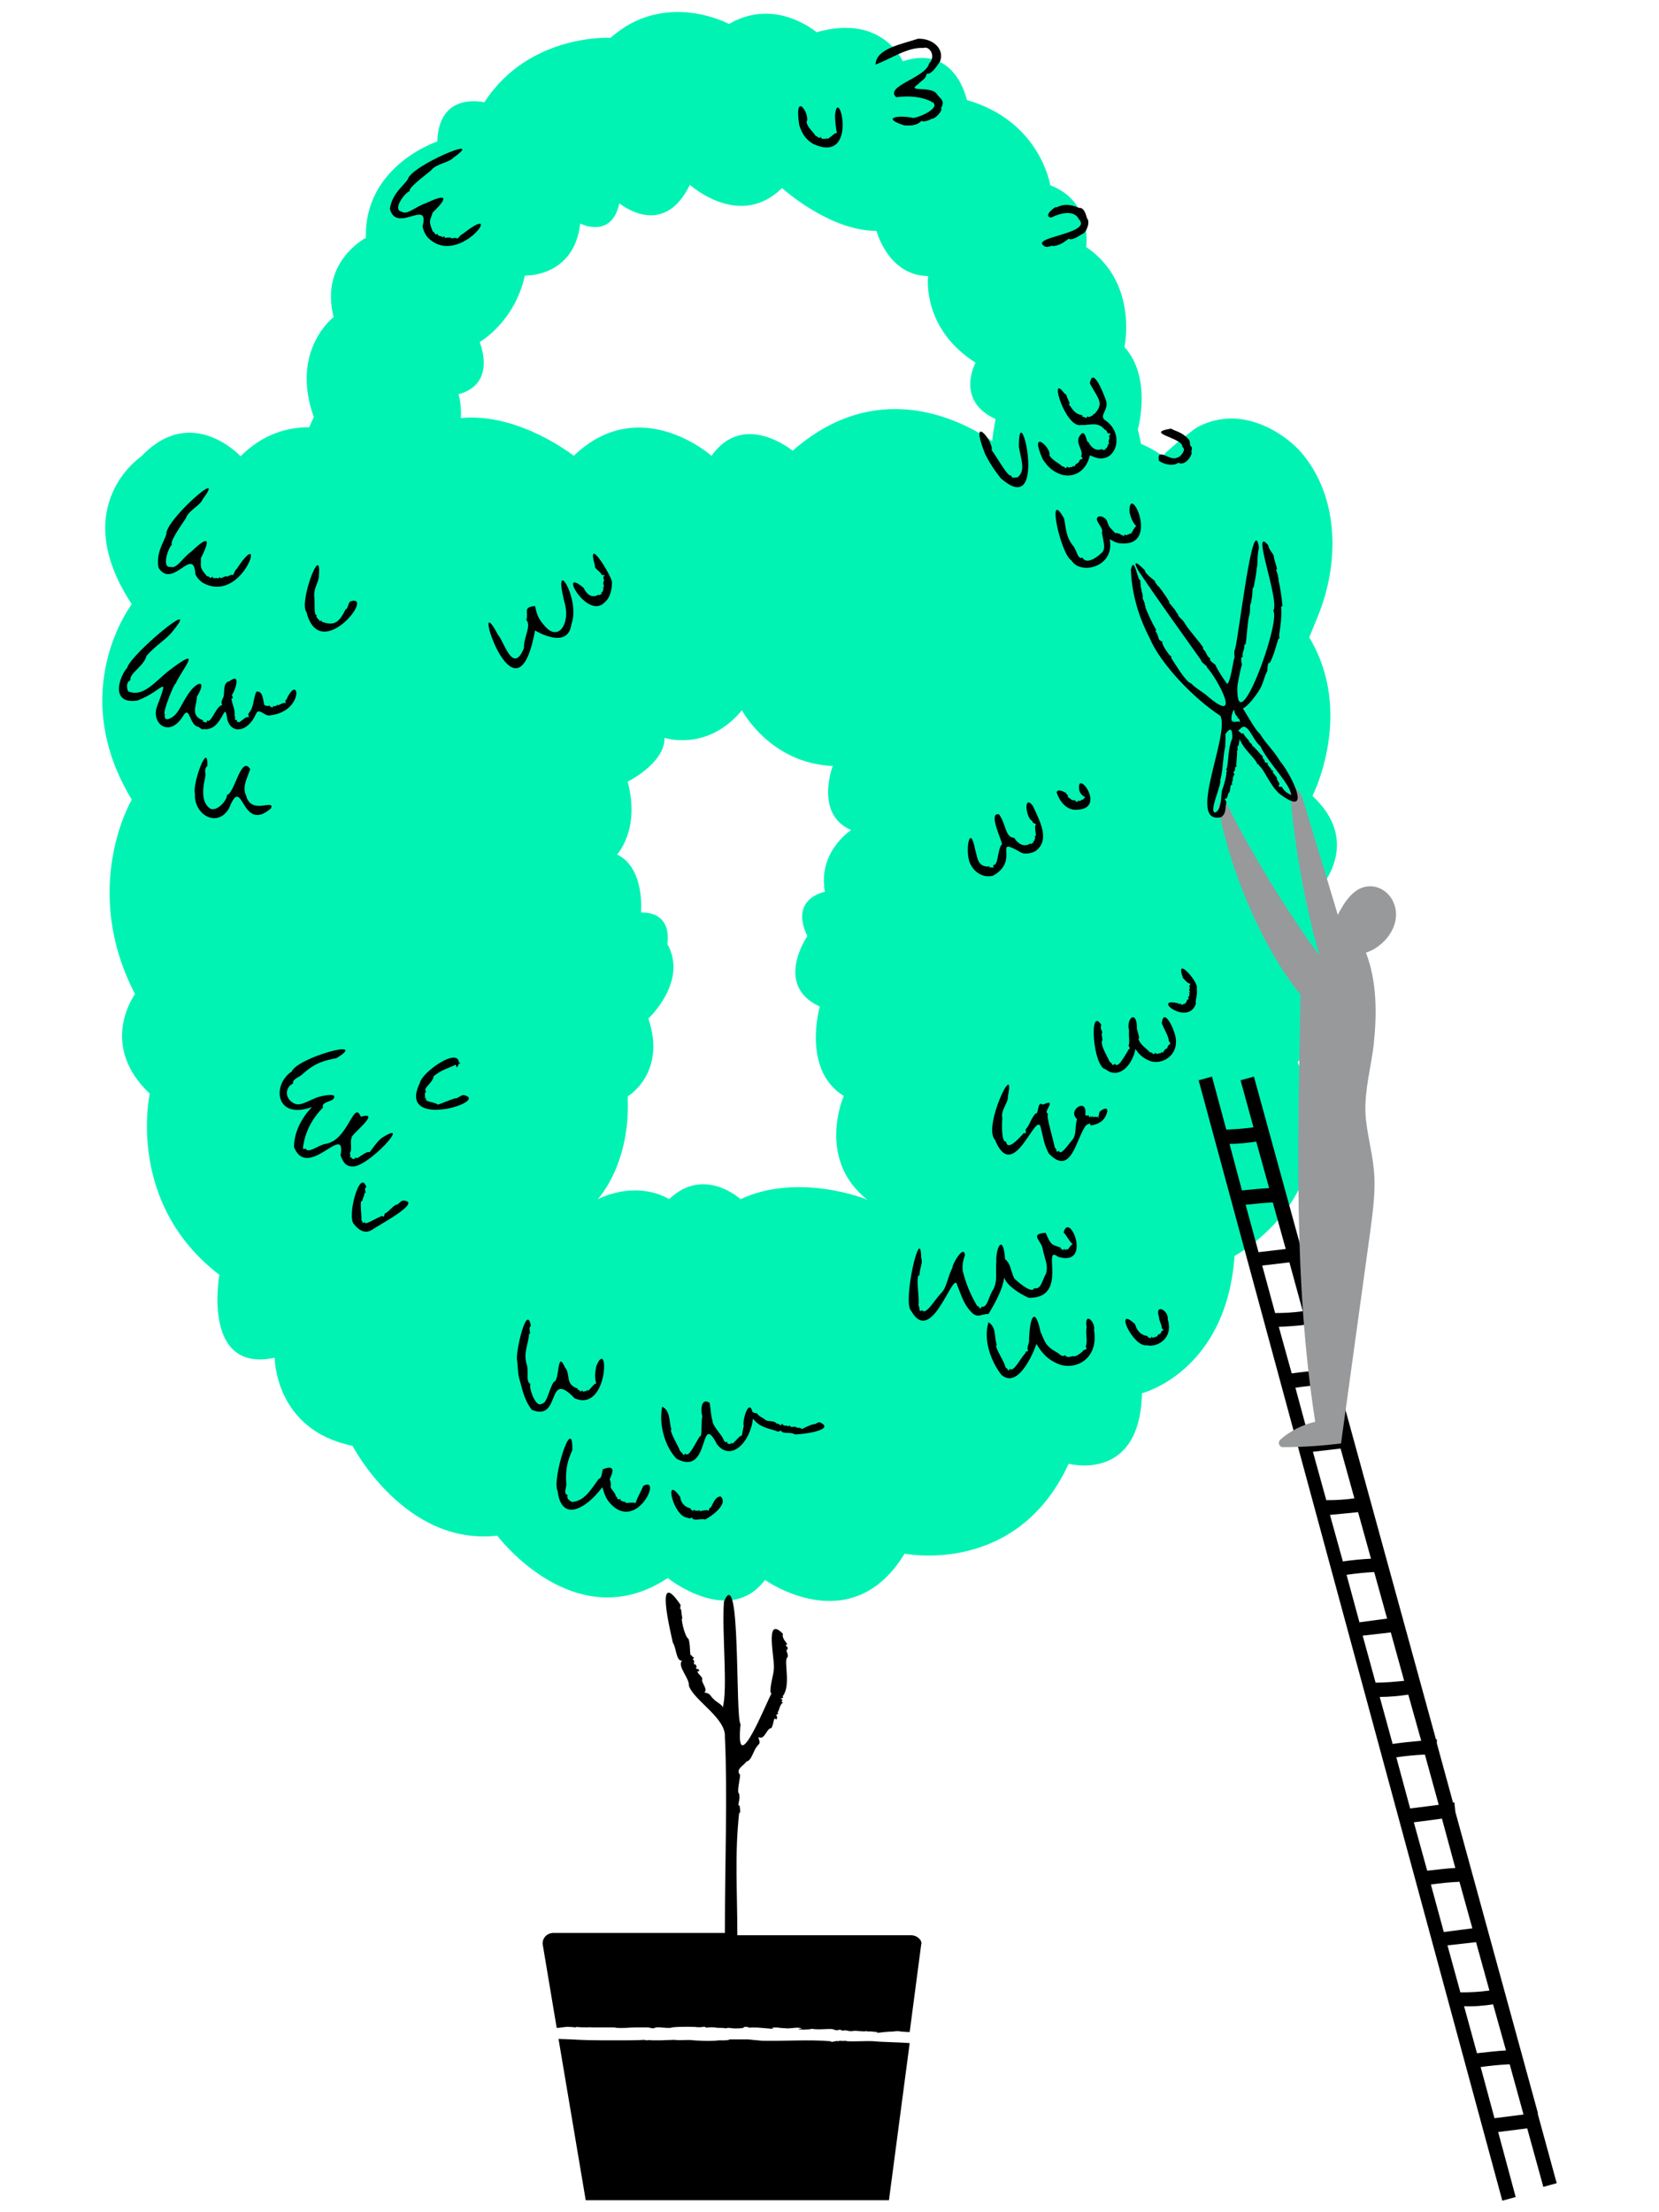 <?xml version="1.0" encoding="utf-8"?>
<!-- Generator: Adobe Illustrator 25.4.1, SVG Export Plug-In . SVG Version: 6.00 Build 0)  -->
<svg version="1.1" xmlns="http://www.w3.org/2000/svg" xmlns:xlink="http://www.w3.org/1999/xlink" x="0px" y="0px"
	 viewBox="0 0 360 480" style="enable-background:new 0 0 360 480;" xml:space="preserve">
<style type="text/css">
	.st0{fill:#00F3B3;}
	.st1{fill:#97999B;}
</style>
<g id="Layer_1">
	<g>
		<path class="st0" d="M284.9,194.5c0,0,11.8-10.7-0.1-21.8c0,0,9.2-18-0.7-34.4c0,0,1.6-3.9,2-4.9c4.4-11,4.5-24.6-2.9-34.2
			c-1.2-1.6-2.6-2.9-4.2-4.1c-3.4-2.5-7.4-4.2-11.6-4.3c-2.6,0-5.2,0.6-7.6,1.9c-0.8,0.4-7.8,6-7.4,6.3c0,0-1.8-1.4-4.8-2.7
			c-0.2-1-0.4-2-0.7-3.1c0,0,3.2-11.2-2.9-17.9c0,0,3.1-14-8.3-21.7c0,0,1.5-9.9-7.8-13.4c0,0-2.1-13.9-18.1-18.5
			c0,0-2.4-12.2-13.9-8.4c0,0-4.4-10.4-18.7-6.3c0,0-8.9-7.7-19-1.8c0,0-13.9-7.5-25.7,3c0,0-17.7-1-27.4,14c0,0-9.9-2.5-10.2,8.5
			c0,0-15.9,5.2-15.5,20.9c0,0-10.1,5.2-7,17.2c0,0-9.5,7.2-4.3,21.7c0,0-0.4,0.8-1,2.2c-4.8,0-10.1,1.5-14.9,6.3
			c0,0-10.6-11.5-21.5,0c0,0-16.2,10.7-2.1,32.1c0,0-14.4,18.7,0,42.4c0,0-11.3,19,0.7,42.2c0,0-8.1,10.9,3.2,21.6
			c0,0-5.3,23.7,15.1,39.3c0,0-3.9,21.4,12,18c0,0,0,15.7,16.9,19.1c0,0,11.3,21.8,31.4,19.5c0,0,16.9,22.5,37,9.2
			c0,0,13.4,10.7,21.1,0.4c0,0,18.7,13.4,30.3-5.7c0,0,24.3,5,35.6-19.5c0,0,15.5,4.2,15.9-15.3c0,0,18.3-4.6,20.1-29.8
			c0,0,26.1-13.8,13.7-42C281.6,230.4,295.9,212.8,284.9,194.5z M160.7,260.2c0,0-7.9-7.3-15.5,0c0,0-6.3-4.3-15.5,0
			c0,0,7.2-7.5,6.5-22.3c0,0,8.5-5,4.5-16.9c0,0,8.7-8.1,4.1-16.2c0,0,1.4-6.9-5.7-6.8c0,0,0.9-9.7-5.2-12.6c0,0,5.1-5.4,2.3-15.8
			c0,0,8.1-4,8-9.5c0,0,9.3,3.1,16.8-6c0,0,6,11.5,19.7,12.1c0,0-4,10.5,4,13.9c0,0-7.3,4.7-5.7,13.4c0,0-7.8,1.4-3.8,9.6
			c0,0-7.4,10.7,2.7,15.3c0,0-4,13.7,5.2,19.4c0,0-6.1,13.7,5.2,22.6C188.3,260.2,173.2,254.3,160.7,260.2z M215.3,95.7
			c-7.9-5.3-25.5-13.5-43.3,2.1c0,0-10.6-8.8-17.6,1.1c0,0-15.5-13.8-29.9,0c0,0-11.8-9.4-24.5-8.2c0.1-1.5,0-3.3-0.5-5.2
			c0,0,8.1-1.3,4.6-11.3c0,0,7.5-4.2,9.8-14.4c0,0,10.7,0.4,12-11.3c0,0,6.8,3.5,8.5-4.4c0,0,9.5,8,15.3-4c0,0,10.8,9.8,20,0.7
			c0,0,10.2,9.3,20.5,9.3c0,0,2.5,9.7,11.2,9.8c0,0-1.5,11.3,10.3,18.8c0,0-4.5,8.2,4.3,12.2C216.1,91,215.6,92.9,215.3,95.7z"/>
		<g>
			<path d="M42.9,157.7c0.5,0,0.7,0.7,1.3,0.5c4.2,0.5,4.5-6.8,5.1-2.2c0.8,3.3,4.4,3,6.2-1c0.7-1.7,1.9,0.6,3.2,0.2
				c7.5-0.9,6.2-9.6,3.4-3.3c-0.4-0.2,0.1,0.9-0.2,0.7c-0.2-0.4-1.8,0.7-1.6,0.4c-0.2-0.5-0.2,0.5-0.3,0.1c-0.2,0-0.5,0.4-0.7,0
				c0,0.4-0.2,0.4-0.2,0.4c-0.1,0.1-0.1-0.2-0.1-0.2c-0.1,0.5-0.2-0.2-0.4,0.1c0-0.1,0-0.2,0-0.3c-0.6,0.2-1.4,0-1.3-0.4
				c-0.2-0.5-0.2-3-1.7-2.6c-0.7,1.7-0.5,3.4-1.6,4.6c0.4-0.1-0.2,0.1-0.1,0.2c-0.1,0.2,0.3,0.9-0.1,0.7c-0.5-0.2-1.8,1.3-2,1.1
				c-0.1-0.3-0.1-0.1-0.1,0.1c-0.1,0,0-0.3-0.1-0.1c0-0.1-0.4-0.2-0.1-0.5c-0.2,0.1-0.7-0.1-0.5-0.1c-0.1-0.2,0.2-0.3-0.1-0.8
				c0.2-1.2-0.5-2.4-0.7-3.8c0.5,0.3,0.3-0.4,0.1-0.7c0.5-0.4,2.3-5.1-0.5-3c-1.5,0.3-1,2.3-1.3,3.4c-0.3,0.8-0.6,0.9-0.3,1.8
				c-1.3,0.1-2.4,4.2-3.3,3.3c0.1,0.4-0.1,0.2-0.2,0.6c-0.1-0.3-0.2-0.2-0.7-0.3c0.1-0.1,0-0.2,0.1-0.3c-3-1-1.3-3.4-1.4-5.1
				c2.3-3.7,0.2-3.6-1.8-0.7c-1.8,2.6-2.3,5.1-4.7,5.6c0.1-0.3-0.2-0.1-0.2,0c-0.1,0,0-0.4-0.1-0.1c0-0.1-0.4-0.7,0-1
				c-1.1,0.5,2.2-7.5,2.2-6.6c1.1-2.8,6.5-8.9-1.3-3c-3.2,2.5-5.7,6-9,4.6c-0.2-0.5-0.6-1.9,0.5-2.4c-0.3-1.5,2.9-3,3.5-5.3
				c2.2-2.5,4.4-3.6,5.8-5.5c6.3-7.7-9.3,5.2-10,8.1c-1.6,1.7-3.9,8,2.2,7.1c5.5-2,7.1-6.3,4.2,1.5c-1.1,3.6,2.8,6.6,5.7,1.9
				C41.2,152.9,41,157.1,42.9,157.7z"/>
			<path d="M42.4,124.6c0.3,0.7,1.1,1.7,2.1,2.1c8.6,4,13.5-13.4,6.9-3.3c-0.6,0.5-0.6,1.3-0.9,1.4c-0.3-0.3-0.9,0.3-1.3,0.3
				c-0.2-0.3-1.4,0.6-1.4,0.3c-0.1-0.5-0.4,0.3-0.5,0.1c-0.1-0.3-1.1,0.3-1.2-0.4c-0.7,0.7-0.3,0-1.2-0.1c-1.6-1.9-1.3-1.7-1.3-3.9
				c1.1-2.2,3-6.3-2.1-1.4c-1.9,1.3-3.1,3.8-4.5,3.3c-2,0.3-0.5-4.2,0.3-4.8c-0.5-0.7,2-4.2,3-5.7c0.7-1.9,3.1-2.7,3.7-4.2
				c5.5-7.4-8.2,4.6-7.9,7.6c-0.5,1.7-2.3,4-1.7,7.3C37.5,128,42,118.2,42.4,124.6z"/>
			<path d="M76,130.5c-0.5,0.4-0.5,1.7-1,1.7c-1.5,3.1-2.6,3.6-5.2,2.7c0.2-0.5-0.5,0-0.5-0.2c0.1-0.3-1-0.7-0.5-1.2
				c-0.8,0.2-0.4-2.8-0.6-4c-0.2-2,1.1-3.3,1-4.7c0.6-7.3-4.4,6-2.7,8C69.4,144.3,81.7,128.6,76,130.5z"/>
			<path d="M53.4,172.6c-0.9-1.8,0.2-3.7,0.9-5.7c-2-3.2-3.4,5.4-5.1,5.6c0.3,0.8-1.9,3.6-3.5,3c-1.8-1.1-1.7-3.5-1.5-5.2
				c0,0,0,0,0-0.1l0,0.1c0.1-0.7,0.3-1.3,0.3-1.6c0.3-1-0.4-1.7,0.5-2.5c0.2-5.7-3.3,3.9-2.7,6c-0.3,4.5,4.8,7.6,7.4,3.2
				c3.1-7.9,2.5,5.7,9.1,0C59.7,173.2,54.5,177,53.4,172.6z"/>
			<path d="M116.1,136.8c0.5,0.3,7.2,4.2,7.9-1.4c2.1-5.5-4.4-15.7-1.4-4.3c1.1,4.3-1.5,8.3-4.5,4.6c-1.6-1.8-1.6-2.7-2-4.2
				c-2.8,0.2-1.3,1.5-1.9,3c1.2,1.3-0.6,3.7-0.5,6.1c-2.4,6-4.4-1.6-5.6-2.8C101.6,125.5,111.9,159.9,116.1,136.8z"/>
			<path d="M131.2,130.7c0.9-0.7,1.6-2.2,1.6-4.4c-0.1-1.4-5.7-10.5-3.7-3.6c-0.2,0.7,1.1,1.2,1.3,1.8c0.1-0.4,0,0.2,0.2,0.2
				c0.2,0.2,0.9,0,0.5,0.3c-0.5,0.2,0.3,1-0.2,1.3c-0.1,0,0.3,1.3,0.1,1.1c-0.5,0,0.2,0.4,0,0.4c-0.3,0,0,0.9-0.6,0.7
				c0.3,0.3,0,0.2,0.2,0.5c-0.2-0.1-0.3-0.1-0.6,0.2c0-0.1-0.1-0.1-0.1-0.2c-1.6,1.1-2.9-0.5-3.2-1.4
				C120.8,122.6,127.4,134.7,131.2,130.7z"/>
			<path d="M215.5,190c6.1-3.4-0.5-8.8,6.1-5c0.8,0.4,2.3,0.2,3.2-0.4c2.9-2.3,1.2-5.8-0.7-9.8c-2.1-2.6-1.5,2.9,0,3.4
				c-0.4,0.3,1,0.6,0.7,0.8c-0.5,0.1,0.2,2.5-0.1,2.4c-0.5,0,0.3,0.5-0.1,0.4c-0.1,0.3,0,0.9-0.5,0.7c0.3,0.3,0,0.2,0.2,0.5
				c-0.2-0.2-0.3-0.1-0.6,0.2c0-0.1-0.1-0.1-0.1-0.2c-1.6,1.1-3-0.3-3.5-1.2c-2-0.1-1.7-2.8-3.3-5.1c-2.6-0.6,0.9,6.2,0.6,6.5
				c-1,1.1-0.7,4.7-1.9,4.5c0.3,1.1-0.1,0.2-0.7,0.6c0-0.1-0.1-0.1,0-0.3c-2.8,0.3-2.7-2.2-3.2-3.7c-1.1-5.6-2.1-0.3-1.3,2.5
				C211.1,189.2,213.3,190.6,215.5,190z"/>
			<path d="M233.2,175.7c7.5,0.2,0.2-9.3,1-4.3c0.1,0.8,0.8,1.3,1.4,1.7c-0.5-0.1-0.4,0.5-0.8,0.4c0.1,0.1,0.1,0.1-0.1,0
				c-0.1,0-0.1,0.6-0.2,0.2c-0.3-0.4,0.1,0.4-0.2,0c-0.1,0.1-0.3,0.3-0.4-0.1c0,0.3-0.2,0.6-0.2,0.4c-0.1,0.1-0.1-0.2,0-0.2
				c-0.1,0.5-0.2-0.2-0.4,0.1c0-0.1,0-0.2,0.1-0.3c-1,0.2-0.9-0.3-1.8-0.7c0.6-0.2-0.5-0.7-0.2-0.8c-0.1-0.1-2.1-1.2-2.1-0.1
				C230,174,231.4,175.6,233.2,175.7z"/>
			<path d="M252.1,222c0.4,1.1,1.4,2.7,1.5,3.6c-0.1,0.3,0.6,0.9,0.3,1c-0.4-0.1-0.5,0.8-0.8,1c-0.3-0.2-0.8,1.1-0.9,0.8
				c-0.3-0.5-0.3,0.6-0.4,0.1c-0.3,0-0.9,0.4-1.1-0.1c-0.2,0.3-0.5,0.5-0.5,0.2c0,0.1-0.3-0.3-0.7-0.3c-0.9-1-1.9-1.4-2.5-2.9
				c0.5,0.1-0.2-1.6-0.3-2.2c0.1-4.2-2.4-2.4-1.7,0.4c-0.1,1.4,0.2,2.5-0.1,3.3c0.6,1,0,0.4-0.2,1.2c-0.9,1.4-2.1,3.8-2.8,2.7
				c-0.7,0.7-0.3,0-1.1-0.4c-0.6-1.4-1.9-3.3-1.7-4.6c0.4,0.3-0.3-1.7,0.1-1.7c0.1-0.2-0.6-1-0.2-1.7c-2.8-4.4-1.8,9.2,0.9,9.6
				c2.7,2.2,5.7-0.5,6.5-4.4c0.7,1.1,1.5,1.9,2.9,2.5c2.8,1.3,7.4-1.4,5.4-6.4C254.5,222.9,252.5,218.6,252.1,222z"/>
			<path d="M259.7,214.4c0.5-1.2-4.9-7.4-3-2.2c0.7,0.7,0.9,1.1,1.7,1.3c-0.4,0.1-0.3,0.9-0.2,1.1c-0.5,0.1,0.4,0.9-0.1,0.7
				c-0.5,0,0.4,0.3,0,0.3c-0.1,0.2,0.2,0.7-0.4,0.7c0.3,0.2,0.3,0.4,0.3,0.3c0.1,0.1-0.2,0-0.2,0c0.4,0.3-0.2,0.1,0,0.4
				c-0.1-0.1-0.1-0.1-0.2-0.1c-0.2,1-0.5,0.8-1.3,1.2c0.2-0.4-0.1-0.4-0.4-0.1c0.3-0.6-0.5,0.1-0.2-0.3c-6.1-1.4,2.1,5.1,3.8,0.1
				C259.3,216.9,259.9,216.3,259.7,214.4z"/>
			<path d="M238.6,241.3c-0.2,0.4,0,0.7-0.3,0.8c0.5,1-0.2-0.1-0.4,0.3c-0.3-0.3-0.7,0.2-0.7-0.1c-0.1-0.5-0.1,0.4-0.1,0
				c-0.1-0.1-0.3,0.3-0.4-0.2c-0.1,0.4-0.3,0.6-0.2,0.1c-0.2,0.4-0.1-0.2-0.3,0.1c0.1-0.1,0-0.1,0.1-0.3c-0.3,0-0.8,0.2-0.8-0.2
				c0.5-3.8-4-0.9-1.8,1c-0.5,2-0.1,3.5-1,4.5c-1,1.2-2.6,3.6-2.9,2.4c-0.9,0.5-0.2-0.1-0.9-0.7c-0.6-2.7-1.3-4.7-1.6-6.9
				c0.1-0.2,0.1,0,0-0.6c-1-0.1,2.3-3.4-1-1.8c-1.3-1-0.8,2.2-1.6,1.9c-1.1,1.3-1.3,2.6-2.1,3.4c-0.1,0.4,0.2,1.3-0.4,0.8
				c-1.4,1.6-3.6,3.9-3.9,1.9c-1,0.2-0.9-3.6-0.8-5.1c-0.4-1.8,1.4-3.4,1.2-4.7c1.8-8.5-5.5,6.7-2.8,9.4c4,9.8,8.8-6.2,9.9-2.8
				c0.6,2.3,0.7,3.8,1.8,5.8c5,5.2,5.9-3.6,8.2-6.3c-0.1,0.4,0.4-0.4,0.3,0c0.4-0.3,0.3-0.4,0.6,0.2c1.8-0.3,3.1-1,3.6-3.1
				C240.3,239.8,238.5,241.2,238.6,241.3z"/>
			<path d="M217.1,103.7c10.7,9.6,3.9-19,4-6.7c0.5,2.9,1.5,5.1-0.3,6.6c-0.3-0.1-1.3,0.4-1.4-0.5c-0.5,0.8-3.3-4.3-4.2-5.4
				c0.5-2-5.1-8.5-1.4,0.9C214.9,100.7,215.7,101.9,217.1,103.7z"/>
			<path d="M230.4,103c2.6,0.7,5.3-0.7,6.1-4.2c1.2,0.5,2.3,1,3.7,0.4c2.4-1,3.3-5.6-0.5-8.1c-1.2-1,1-2.3,0.3-4.2
				c-0.4-1.2-2.9-7.7-3.5-3.7c1.7,3.2,3.3,4.3,0.9,6.7c-0.4-0.2,0,0.4-0.5,0.3c0,0.1-0.8,0.5-0.9,0.1c-0.5,0.8-0.3,0.1-1.2,0.1
				c0.1-0.1,0-0.2,0.1-0.3c-1.8-0.3-2-1.2-3-2.4c0.5,0-0.1-0.8-0.3-1.4c-0.1,0,0-0.7-0.6-0.9c-3.6-4.9,0.2,7.8,3.7,6.8
				c1.4,0.2,3.5-0.9,5,1c0.6,0.2,0.4,0.5,0.7,0.8c0.1,0.1,0.9,0,0.5,0.3c-0.5,0.2,0.1,0.9-0.3,1.1c0.1,0.1,0.1,0.1,0,0.2
				c-0.1,0.2,0.2,1-0.1,0.8c-0.5,0,0.3,0.3-0.2,0.4c0,0.1-0.1,0.7-0.5,0.4c0.2,0.3,0,0.2,0.1,0.5c-0.2-0.2-0.2-0.2-0.6,0
				c0-0.1-0.1-0.1-0.1-0.3c-1.6,0.7-2.7-0.7-3-1.5c-0.5,0.5-0.6-3.7-2.1-1c-0.6,1.5,1.1,3,0.5,4.1c0.6,0.7,0.2,0.5-0.3,0.8
				c-0.1,0.5-0.5,0.8-0.7,0.8c-0.2,0.1-0.6,1-0.6,0.6c-0.2-0.5-0.3,0.6-0.4,0.1c-0.3,0-0.8,0.4-1-0.1c-0.6,0.9-0.3,0-1.1,0
				c-0.9-0.9-1.9-1.1-2.8-2.4c0.6-1.6-4.6-6.2-1.4,0.9C227.5,101.5,228.6,102.4,230.4,103z"/>
			<path d="M255.7,100.4c1.4,0.8,2.9-1.4,2.9-2.2c-0.3-0.3,0.4-1-0.2-1.4c-0.2,0.2-0.1-1-0.4-1.4c-1.5-1.7-2.9-1.8-3.9-2.4
				c-6,1,2.4,1.9,2.5,3.9c-0.4,0.1,0.6,0.2,0.1,0.3c0.7,0.2-0.4,2-1.3,2.1c-1.4,0.9-4.5-2.5-3.9,0.7
				C253,101,254.8,101.1,255.7,100.4z"/>
			<path d="M258.8,97.1C258.8,97.1,258.9,97.1,258.8,97.1L258.8,97.1z"/>
			<path d="M242,115.7c-0.8-1-1.3-1.1-1.7-2.4c-0.2-1.1-2.2-1.9-2.3-0.6c0.2,0.9,1.5,2.1,1.1,2.8c0.3,2,1,3.6-0.1,4.5
				c-1.3,1.3-3.4,2.4-4.1,1c-1,0.4-1.1-1.1-1.9-2.4c-1.8-2.1-1.7-4.3-2.1-6.1c-3.9-7-0.8,7.7,1.6,9.1c2,3.3,9.5,1.4,8.3-4.6
				c0.8,0.4,1.5,0.9,2.5,0.9c8.6,0.7,1.6-13.6,1.8-6.8c0.3,1.3,0.7,2.3,1.5,3.1c-0.4-0.1-1.1,1.9-1.3,1.6c-0.3-0.4-0.1,0.5-0.3,0.1
				c-0.2,0-0.7,0.5-0.9,0c-0.1,0.3-0.2,0.5-0.4,0.4c0.1-0.1-0.1-0.2,0-0.3c-0.2,0.5-0.3-0.2-0.6,0.1c0.1-0.1,0-0.2,0-0.3
				C242.9,116,242.5,115.5,242,115.7z"/>
			<path d="M202.4,8.8C202.4,8.8,202.5,8.7,202.4,8.8L202.4,8.8z"/>
			<path d="M202.1,25.8c1,0,2.6-2,2.1-2.3c1-1.8-0.3-2.1-0.9-3.1c-1.3-1.9-6.9-0.2-4-2.2c0.8-0.9,1.5-0.9,1.8-2.2
				c1,0.2,2.1-1.5,2.9-2.7c1-2.8-1.7-5-4.8-4.9c-3.5,1.2-9.1,2.1-9.2,5.6c3.5-1.3,6.9-3.8,10.4-3.6c1.3-0.5,2.8,1.8,1.2,3.4
				c-0.7,3.1-9.8,4.9-7.1,7.3c2.8-0.4,5.7-0.1,7.7,1c-0.3,0.3,0.7-0.1,0.3,0.2c1.3,1-2.1,2.9-4.3,3.3c-3.1-0.7-7.2-0.1-2,1.6
				c1.7,0.1,2.8,0,3.8-1C200.2,26.6,201.7,26.1,202.1,25.8z"/>
			<path d="M204.5,21.7C204.5,21.7,204.6,21.7,204.5,21.7L204.5,21.7z"/>
			<path d="M181.2,25c0,1.4,0.2,2.7,0.4,3.9c-0.4-0.3-1.9,1.5-2.1,1.2c-0.1-0.5-0.4,0.5-0.4,0c-0.3,0-0.9,0.2-1-0.4
				c-0.3,0.2-0.5,0.4-0.5,0.1c0,0.1-0.3-0.3-0.6-0.3c-0.7-1.1-1.6-1.6-2-3c1-1.4-2.7-7.3-1.6,0.5c0.6,2,1.4,3.2,3,4.2
				C186.5,35.9,181.9,17.9,181.2,25z"/>
			<path d="M226.8,53.5c0.5,0.3,1.6-0.4,1.8-0.1c1.6-0.2,2.6-1.1,3.3-1.6c0.9,0.5,2.4-0.8,3.1-1.1c0.5-0.1,1.6-2.1,1-3.2
				c-0.2,0.2-0.4-2.6-1.9-2.4c-2-0.9-3.5-0.8-4.8-0.1c-0.1-0.5-3.2,2-1.2,2.2c2.1-1,4.9-1.7,6,0.3c-0.4,0.2,0.7,0.2,0.2,0.3
				C236.6,50.8,222.9,51.5,226.8,53.5z"/>
			<path d="M223.2,281.6c8.9,0.2,2.7-11.8,6.4-8.9c7.5,2.3,2.5-10.1,1.2-5.3c0.9,1,1.1,1.8,2,2.6c-0.4-0.1-1.1,1.4-1.2,1.1
				c-0.2-0.3-0.2,0-0.1,0.1c-0.1,0-0.2-0.3-0.1,0c-0.1-0.1-0.4,0.2-0.4-0.3c-0.2,0.3-0.3,0.4-0.4,0.4c0.1-0.3,0.1-0.3-0.1-0.1
				c-0.1-0.1-0.1-0.4-0.4-0.2c0.1-0.1,0-0.2,0.1-0.3c-2.1-0.7-2.1-0.5-3.3-3.2c-3.4,0.2-1.2,1.5-0.7,3.2c0.5,2.6,1.3,3.6,0.8,5.6
				c-0.9,1.6-1.1,3.6-2.6,3.2c-0.4,1.4-3.7-1.5-4.3-2.1c-0.9-1.9-0.7-3.1-2-4.2c-0.4-5.6-2-2.6-1.9,0.4c-0.2,2.9,0.3,4.1-0.6,6.1
				c-1.1,1.5-1.3,4.2-2.6,3.8c-0.4,1-0.2,0.1-1-0.2c-1.7-2.9-2.5-5.2-3.1-7.6c0-0.4-0.2-1.5,0.5-3.4c-0.3-2.4-2.9,2.3-2.7,2.7
				c-1.2,2.4-1.2,4.2-2.4,5.5c-1.5,1.5-3.3,4.9-4.2,3.8c-0.9,0.5-0.3-0.2-0.8-1.1c0.3-1.7-0.7-6.5,0.2-6.5c0.1-0.5,0.1-0.9,0.2-1.3
				c0,0,0,0,0,0l0,0c0.2-1,0.5-1.6,0.2-2.5c-0.1-7.8-4.1,9.7-2.2,11.5c4.5,8,9.2-9.1,10-5.6c1,2.5,1.5,4.5,3.5,6.3
				c1.3,0.8,1.7,0,3.3,0C221.7,273.4,213.4,276.9,223.2,281.6z"/>
			<path d="M235.8,288c-0.3,1.4,0.3,3.1-0.2,4.1c0.4,0.9,0,0.6-0.5,0.9c-0.4,0.6-1.8,1.4-2,1.3c-0.5-0.2-1.5,0.6-2-0.3
				c-0.6,0.6-1.1-0.2-1.8-0.6c-2.6-1.4-2.6-2.5-3.5-4.4c-1.1-5.3-2.3-3.8-2.5,1.6c0.1,1.2-0.6,1.4-0.2,2.6c-0.1,0-0.5-0.1-0.6,0.4
				c-1.2,1.3-2.5,4.2-3.4,3.4c-0.5,0.9-0.1,0.1-0.9-0.3c-0.2-1.3-2.6-4.6-1.9-4.9c-0.6-1.6,0-3.8-1.8-4.9c-1.2,3.9,0.6,8.6,2.8,11.4
				c3.6,3.2,7-4.8,7.6-6.7c1.2,2,2.4,3.3,4.4,4.2c3.7,1.8,9.2-0.7,8.1-7.2C237.8,286.8,235.2,284.4,235.8,288z"/>
			<path d="M100.6,237.6c-0.6,0-1.5,0.9-1.8,0.7c-1.6,0.5-2.9,1.1-3.8,1.4c-0.3-0.5-2.7-0.6-2.6-1.2c0.3-0.2-0.2-0.3-0.2-0.2
				c-0.1-0.1,0.2-0.4,0-0.3c0.1-0.3-0.2-1,0.3-1.1c-0.9-0.8,1.4-1.8,1.6-3.4c1.9-1.5,3-1.6,4.8-2.5c0.3,1.1,0.4,0.3,0.6-0.1
				c0.4-0.2,0.6-0.4,0.1-0.3c-0.2-3.5-8.1,2.1-8.5,4.4C86,245.4,106.7,238.9,100.6,237.6z M98.8,230.9
				C98.8,230.9,98.8,230.9,98.8,230.9C98.8,230.9,98.8,230.9,98.8,230.9z"/>
			<path d="M82.7,247c-1.2,1.1-1.9,2.3-2.5,3c-0.8-0.3-2.4,1.4-2.9,1.3c-0.1-0.4-0.4,0.1-0.3,0.2c-0.1,0.1-0.3-0.3-0.3,0
				c-0.2-0.1-0.6,0-0.3-0.4c-0.9,0.2-0.1-0.1-0.5-0.9c0.6-0.7,0-2.4,0.4-3.3c-0.5-0.5,6.8-5.9,2-4.6c-1.6-3.8-2.7,5.2-7.7,5.9
				c-1.6,0.3-3.7,2.2-4.3,1c-0.6,0.3-0.6,0.1-0.5-0.6c0.6-3.8,2.5-6.5,4.3-8.3c-0.4-1,1.2-1.2,2.1-1.7c1.7-1.9-3.3-0.6-3.6-0.4
				c-2.1,0.8-3.6,2-5,1.1c-2-1.2-1.6-3.5,0-4.2c-0.2-0.9,1-1.2,1.9-1.9c2.9-2.7,5-3.1,7.5-3.6c7.4-4.5-8.5-0.1-9.7,2.9
				c-4.3,2.8-3.6,10.6,4.4,7.7c-2.3,2.4-3.9,5.5-3.9,8.7c3,7.4,11.4-5.7,10.1,1.8c0.4,0.9,0.8,2.4,2.6,2.4
				C79.9,253.3,89.9,242.3,82.7,247z"/>
			<path d="M87.5,260.5c-0.6,0-1.2,1.1-1.6,0.9c-1.1,0.7-1.6,1.6-2.4,1.9c-0.1,0.3-0.2,1.1-0.5,0.5c-1.5,0.5-4,2.3-3.9,1.3
				c-0.2,0.3-0.2,0.1-0.5,0.3c0.1-0.2,0.1-0.3-0.2-0.7c0.2-0.8-0.5-4.4,0.2-4.1c0.2-0.9,0.5-1.2,0.5-1.8c0.6,0.4-0.3-1,0.4-1.2
				c-1.4-4.4-4.4,6.8-2.6,8.1c0.6,0.8,2.1,2.3,3.9,1.1C81.5,266.2,92,260.7,87.5,260.5z"/>
			<path d="M124.7,303.4c7.4,3.2,7.5-13.7,4.7-7c-0.3,1.4-0.4,2.6,0,3.8c-0.5-0.2-1.6,1.8-1.9,1.5c-0.2-0.5-0.2,0.6-0.3,0.1
				c-0.3,0-0.8,0.4-0.9-0.2c-0.1,0.4-0.2,0.1-0.4,0.4c0-0.2-0.1-0.4-0.6-0.5c0.1-0.1,0-0.2,0.1-0.2c-2.9-0.9-1.5-3.2-2.8-4.6
				c-1.8-4.1-1.1,3-2.4,3.1c-1.2,1.8-1.4,4.7-2.7,4.8c-1.2,0.9-2.8-3.4-2.4-4.3c-1-0.6-0.4-2.1-0.7-3.9c-1-2.9,0.3-4.6,0.4-7
				c0.6,0.3-0.3-1.3,0.4-1.7c-0.9-5.2-3.4,6-3,7.4c0.2,1.3,0.1,2.6,0.5,4.1c0.5,1.5,0.8,4.2,2.7,6.7
				C121.9,308.6,118.4,296.8,124.7,303.4z"/>
			<path d="M177.9,308.6c-0.4-0.1-1.1,0.6-1.3,0.4c-1.2,0.3-2.1,0.9-2.7,1.1c0-0.5-1-0.1-1.2-0.5c0-0.1-1.5,0.1-1.2-0.1
				c0-0.5-0.7,0.3-0.5-0.1c-0.4-0.1-1.1,0.1-1.2-0.5c-0.3,0.3-0.5,0.5-0.6,0.2c0.1,0.1-0.4-0.3-0.7-0.2c-0.3-0.7-1.9-0.4-2.4-0.8
				c-0.4-0.4-1.5-0.8-1.8-1.4c-0.2-0.1-0.6-0.1-1-0.3c-0.8-3.2-2.3,2-1.9,3c-0.2,0.7-0.3,1.6-0.4,2.1c-0.6-0.1-1.8,1.9-2.2,1.7
				c-0.2-0.5-0.3,0.5-0.3,0.1c-0.2,0-0.8,0.1-0.7-0.5c-0.7,0.4-0.7-0.5-1.2-1.2c-0.9-1.2-2-2.5-2-3.4c-0.3-0.8-0.3-1.9-0.6-3.8
				c-1.9-1.3-2,1.7-1.6,2.9c-0.3,1.2,0,4.6-0.5,4.3c-1.1,1.6-2.4,4.8-3.2,3.8c-0.6,0.7-0.3,0-1.1-0.5c-0.4-1.2-2.5-4.5-1.9-4.8
				c-0.6-1.6-0.1-3.9-2-4.9c-0.8,3.9,0.6,8.7,3.1,11.3c7.5,4.1,4.8-10.8,8.8-3.1c3,3.8,7.2-0.4,7.8-5.6c1.4,1.9,3.3,2.1,5.1,2.7
				c0.1,0.2,0.9,0.1,0.9-0.2c0.3,1,2.2,0.3,3,0.9C172.9,311.4,181.8,310.4,177.9,308.6z"/>
			<path d="M139.6,322.4c-0.6,1.4-1.3,2.5-1.7,3.8c-0.2-0.4-2.2,0.1-2.2-0.2c0.1-0.5-0.6,0.2-0.3-0.1c-0.2-0.2-0.9-0.2-0.8-0.7
				c-0.2,0.1-0.7,0.2-0.5,0.1c-0.2,0,0-0.2,0.1-0.2c-0.5,0.2-0.1-0.4-0.6-0.4c0.1-0.6-0.8-1.3-1.1-2c0.1-0.5,0.1-1.1-0.2-1.7
				c0.5-1.2,1.6-3.4-1.5-2.2c-0.2,0.8-0.2,2-0.9,2.1c-1.9,2.7-3.2,4.8-5.8,5c-0.2-0.2-1.3-0.6-0.9-1.5c-0.9-0.2-0.4-1.3-0.3-2.2
				c-0.3-3.7,0.4-5.5,1.3-7.6c0.1-8.2-4.5,6.5-3.2,8.9c0.8,6.7,5.9,4.2,9.7-0.8c0.5,1.5,0.7,2.4,1.8,3.6
				C138.2,332.4,143.8,320.1,139.6,322.4z"/>
			<path d="M154.5,326.6c-0.2,0.7-0.7,0.4-0.7,1.3c-0.3-0.6-1.9,0.2-2-0.1c0-0.5-0.4,0.4-0.3,0c-0.3-0.1-0.8,0.2-0.8-0.3
				c-0.1,0.2-0.5,0.5-0.4,0.3c-0.1,0.1,0-0.2,0-0.2c-0.3,0.4-0.2-0.3-0.5-0.1c0.1-0.1,0-0.2,0.1-0.2c-1.7-0.4-2.2-1.6-2.3-2.5
				c-3.7-5.2-1.5,4.4,1.6,4.5c0.1,0.2,0.9,0.2,0.9-0.1c0.3,1,1.9,0.2,2.9,0.5c0.9-0.4,5.2-3.2,3.4-5
				C155.3,324.7,154.9,325.9,154.5,326.6z"/>
			<path d="M251.5,285.8c0,0.8,0.7,1.8,0.6,2.4c0.7,0.6,0.2,0.4-0.1,0.7c0,0.4-0.4,0.7-0.6,0.6c-0.2,0.1-0.4,0.9-0.4,0.5
				c-0.3-0.4-0.1,0.5-0.3,0.1c-0.2,0-0.6,0.4-0.8-0.1c-0.1,0.4-0.2,0.1-0.3,0.5c0-0.2-0.1-0.3-0.6-0.3c0.1-0.1,0-0.2,0.1-0.3
				c-1.9-0.2-2.5-1.6-2.8-2.6c-4.7-4.3-0.5,5.1,2.6,4.6c2.1,0.5,5.8-1.4,4.5-5.6C253.7,284.4,250.5,282.6,251.5,285.8z"/>
			<path d="M100.5,50.7c-0.7,0.3-1,1-1.3,1.1c-0.2-0.4-1,0-1.3-0.1c-0.1-0.4-1.6,0.1-1.4-0.2c0-0.5-0.5,0.1-0.5,0
				c0-0.4-1.2-0.1-1-0.8c-0.9,0.5-0.3-0.1-1.1-0.5c-0.9-2.3-0.7-2,0-4.1c1.8-1.7,4.8-5-1.5-2c-2.2,0.7-4.1,2.7-5.3,1.8
				c-2-0.4,0.8-4.2,1.8-4.4c-0.4-0.7,3.3-3.4,4.6-4.5c1.3-1.6,3.8-1.6,4.9-2.8c7.5-5.3-9.3,1.8-9.9,4.7c-1,1.5-3.4,3.1-3.9,6.4
				c1.4,5.5,8.7-2.4,7.1,3.8c0.1,0.7,0.6,2,1.3,2.6C99.8,58.2,110,43.2,100.5,50.7z"/>
		</g>
		<g>
			<path d="M197.7,419.9H160c0-9.7-0.6-17.5,0.4-26.6c0.4,0.7,0.2-2.3-0.2-1.5c0.1-1.1,0.4-1.3,0.2-2.6c-0.6-0.3,0.2-3.1,0.2-4.1
				c-1.1-1.2,0.8-2,1.4-2.9c1.2-0.2,1.5-2.7,2.5-3.5c-0.6,0.2,0.3-0.1,0.3-0.5c0.2-0.5-0.6-1.5,0.1-1.2c1,0.4,1.6-2.1,2.4-2
				c0.6-0.4,0.5-2.8,1.1-1.9c0.4-0.2,0.2-0.9,0-0.9c0.1-0.2,0.8-0.5,0.3-0.6c0.5-0.6,0.4-1.6,1.2-2.2c-0.8-0.4,0.2-0.3-0.2-0.7
				c-1-0.2,0.8-0.2,0.1-0.6c2-2.4,0.1-8,1.1-8.5c0.3-0.8-0.6-1.4,0-1.8c0.3-0.5-0.9-0.8-0.1-1c0-0.4-1.2-1.2-0.9-2.3
				c-4.2-4.3-1.6,5.9-2,7.8c0,1-1.2,4.7-0.5,5.2c-0.7,0.9-8,19.6-6.7,6.6c-1.2-1.4,0.1-35.3-3.6-26.6c-0.5,6.5,0.9,19.2-0.3,23.1
				c0.2-0.6-1.5-1.4-1.8-1.8c-1-0.8-0.6-1.3-2.2-1.6c1-0.5-0.8-2.3-0.4-2.9c0-0.6-1.5-1.5-0.9-1.7c0.1,0.1,0,0,0.2,0
				c0.1-0.7-0.7-0.3-0.7-0.7c0.3-0.1,0.1-0.5-0.1-0.8c-0.7,0.4,0.1-1-0.6-1c0.6-0.8,0.1-0.2-0.3-1c-0.4,0.4-0.1-2.1-0.6-3.5
				c-0.9-0.5-1.8-5.1-1.3-4.4c-0.3-1.1-0.1-1.3-0.4-2.2c-0.3,0.3-0.2-0.3,0.1-0.2c-0.7-0.4,0.2,0-0.2-0.7c-5.6-8.2-2.1,5.9-1.6,8.3
				c0.8,1.2,0.7,4.1,2,3.9c-1.1,1.3,1.6,3.7,1.5,5.5c1.1,3.2,8.1,7,7.8,11.1c0.6,12.7,0,26.5,0,41.6c0,0.1,0,0.5,0,0.9h-37.2
				c-1.5,0-2.6,1.3-2.3,2.7l3,17.9c0.1,0,0.2,0,0.4,0c0.2,0,1.7-0.3,2.3-0.2c0.7,0,1.3,0.1,1.3,0.1l0.4-0.1c1.5,0.2,3.2,0,3.2,0.1
				c0,0,3.2,0,5,0c0.1,0.2,2.6,0.1,2.4,0.1c0.4,0,1.5-0.1,2-0.1c1.1,0,2.8,0,2.8,0c0.4,0,0.5,0.2,1.3,0.2c0.6-0.5,2,0,3.7-0.1
				c-0.2-0.2,3.5-0.3,5.3-0.2l-0.1,0c0.5,0.1,1.7,0.1,2.1-0.1c-0.3,0.1,0.6,0.2,0.3,0.3c0.4-0.2,2-0.1,2-0.1c0.3,0.2,1.5,0,2.2,0.2
				l0.6-0.1c0.5,0,0.8,0.1,1.1,0.1c0,0,1,0.1,2.2-0.1l0.2-0.2c0,0,0,0,0,0l0.1-0.1l-0.1,0.1c1.3-0.1,0.5,0.3,1.8,0.1
				c0,0,0.7,0.1,0.6,0c1.2,0.1,2.7,0.2,3.6,0.3c0.8,0-0.3-0.1,0.1-0.2c0.8-0.2,1.6,0,1.6,0l1.5,0.1c0,0,0.6,0.1,0.3,0
				c1.1,0,1.9-0.3,3,0c0,0-0.3,0.1-0.4,0.1c-1.1,0.2,0.8,0.1,0.8,0.2c0.3-0.1,1.3,0,1.7-0.2c1.9,0.3,3.4-0.1,4.8,0.1
				c-0.4,0.1,0.5,0.1,0.4,0.2c0.6,0.1,0.5-0.1,1-0.1l0.5,0.2c1.3-0.2,0.9,0.2,2.2,0.1c0.8-0.2,1.9,0.2,3.2,0l0,0.1
				c1-0.1,1.4,0.1,2.2,0.1c0.2,0.1-0.2,0.1-0.2,0.2c0.8-0.1,2.5-0.3,3.6-0.3c1.1-0.2,1.7,0,1.7,0l1.6,0.1c0.1,0,0.2,0,0.3,0l2.5-19
				C200.2,421.1,199.1,419.9,197.7,419.9z"/>
			<path d="M189.6,442.9c-2-0.1-3.7,0.1-5.7,0l-0.5-0.1c-0.4,0.1-0.9,0-1.1,0l-0.5,0.1c-0.2-0.2-1.4,0.3-1.4,0.1l-0.2-0.1
				c-4.6-0.4-9.9,0-14.8-0.1c-1.2-0.1-3.1-0.3-3.1-0.3c-0.8,0-0.7,0-0.7,0l-1.4,0c-0.6,0-1.2,0-1.9,0c0,0.3-2.5,0.2-2.2,0.2
				c-2.2,0.3-5.6,0-5.6,0c-1.7-0.2-2.4,0.1-4.3-0.1l-2.7,0.1l-0.7,0l0,0c-0.3,0-1.4,0-1.4,0c-0.4-0.1-0.8,0-1.2,0l-0.4-0.1
				c-1.1,0.1-3.6,0.1-3.6,0.1l-0.1,0c0,0,0.1,0,0.1,0c-1.9,0-4,0-6,0c-4.1,0-5.2-0.2-9-0.3l5.9,35h65.8l4.5-34.1
				C194.7,443.1,191.5,443.1,189.6,442.9z"/>
		</g>
		<g>
			<path d="M334.9,474.5l2.9-0.8l-4.1-15l0-0.3l0,0l-17.9-65.3l-0.2-2l-0.3,0l-3.5-12.8l0-0.9c-0.1,0-0.1,0-0.2,0l-39.5-143.8
				l-2.9,0.8l2.8,10.2c-1.9,0.3-3.9,0.4-5.9,0.5l-3.1-11.5l-2.9,0.8L326,477.5l2.9-0.8l-3.8-14.1l6.3-0.8L334.9,474.5z M316.7,408.3
				l2.8,10.1l-6.2,0.8l-2.8-10.3C312.5,408.6,314.6,408.4,316.7,408.3z M309.7,405.9l-2.9-10.5l6.1-0.8l2.9,10.7
				C313.8,405.4,311.7,405.7,309.7,405.9z M320.3,421.4l2.9,10.5c-2.1,0.3-4.2,0.4-6.3,0.4l-2.8-10.2L320.3,421.4z M324,434.9
				l2.8,10c-2.1,0.1-4.2,0.4-6.3,0.6l-2.8-10.2C319.8,435.4,321.9,435.2,324,434.9z M306,392.4l-3-11.1c2-0.3,4.1-0.5,6.2-0.6
				l3,10.9L306,392.4z M302.2,378.4l-2.8-10.2c2.1,0,4.1-0.2,6.2-0.5l2.8,10C306.2,377.9,304.2,378.1,302.2,378.4z M279.8,273.9
				l2.9,10.6c-2,0.3-4,0.4-6,0.4l-2.8-10.3L279.8,273.9z M273.1,271.7l-2.8-10.3c2-0.2,3.9-0.4,5.9-0.5l2.8,10.1L273.1,271.7z
				 M283.5,287.4l2.8,10c-2,0.1-4,0.3-6,0.6l-2.8-10.1C279.5,287.8,281.5,287.7,283.5,287.4z M287.1,300.5l3,10.9l-6,0.8l-3-11.1
				C283.1,300.8,285.1,300.6,287.1,300.5z M290.9,314.3l3,10.8c-2,0.3-4,0.4-6.1,0.4l-2.9-10.5L290.9,314.3z M294.7,328.1l2.8,10.1
				c-2,0.1-4.1,0.3-6.1,0.6l-2.8-10.1C290.6,328.5,292.6,328.3,294.7,328.1z M298.2,341.1l2.8,10.1l-6,0.8l-2.8-10.3
				C294.2,341.4,296.2,341.2,298.2,341.1z M301.8,354.2l2.9,10.5c-2,0.2-4.1,0.4-6.2,0.4l-2.8-10.2L301.8,354.2z M272.6,247.7
				l2.8,10.1c-2,0.1-3.9,0.3-5.9,0.5l-2.7-10.1C268.7,248.2,270.6,248,272.6,247.7z M324.3,459.6l-3-11.1c2.1-0.3,4.2-0.5,6.3-0.6
				l3,10.9L324.3,459.6z"/>
		</g>
		<path class="st1" d="M291,313.2c2.1-15.2,4.2-30.5,6.3-45.7c0.6-4.6,1.3-9.3,0.8-13.9c-0.4-4.1-1.6-8.1-1.8-12.1
			c-0.2-5,1.2-9.9,1.8-14.9c0.7-6.7,0.7-13.7-1.7-19.9c1-0.3,1.9-0.8,2.7-1.4c3-2.2,4.9-6.1,3.2-9.7c-0.9-1.9-2.8-3.3-5-3.3
			c-3.4,0-5.5,3.3-7,6.2c-2.5-8.3-5-16.6-7.5-24.8c-0.4-1.4-1.4-3.2-2.9-2.8c0.9,12.3,3.1,24.5,6.4,36.4c-6.7-9-15.1-22.7-20-32.7
			c-0.5-1-2.1-0.5-1.9,0.6c2.3,13.1,9.4,30.3,17.8,40.6c-0.5,31.2-1.6,61.9,3.2,92.7c-2.7,0.6-5.5,2-7.6,3.9
			c-0.6,0.6-0.2,1.6,0.6,1.6C282.6,314,286.9,313.7,291,313.2z"/>
		<g>
			<path d="M252.6,128.8l0,0.2C252.6,128.9,252.6,128.9,252.6,128.8z"/>
			<path d="M254.5,134.8C254.5,134.8,254.5,134.8,254.5,134.8L254.5,134.8z"/>
			<path d="M263.9,144.5C263.9,144.5,264,144.5,263.9,144.5L263.9,144.5z"/>
			<path d="M247,123.8c4.5,6.7,9.2,13.2,13.6,19.4c0.1,0.7,1.5,1.3,1.3,1.6c2.2,2.3,7.8,12.7,0.3,6.4c-1.3-1.2-2.6-1.7-3.7-2.9
				c-1.2-0.3-3.5-4.3-4.4-5.6c0.4-0.2-0.4-0.5-0.5-0.8c0,0-1.5-1.9-1.4-2.7c-1.2-0.4-0.5-1-1.5-2.3c0.1,0.1,0.1-0.2,0.2-0.2
				c-1-1.7-1.8-3.5-2.4-5c0.2,0.2,0-0.6-0.1-0.2c0.3-0.5-0.9-2.3-0.4-1.8c0-0.1,0-0.7-0.3-1.5c0.1-0.3-0.4-1.3-0.1-1.5
				c-0.5-0.4,0.1-0.1-0.2-0.8c-0.6-0.2-1.3-5.5-2-2.3c0.2,5.5,1.8,10.5,4.1,14.9c2.2,5.3,9.3,12.9,15.3,16.8c2.2,4-7.5,23.8,0.2,22
				c1.2-0.9,0.8-2,1.1-3c-0.3,0.3,0.1-0.1,0-0.3c0-0.3-0.6-0.7-0.2-0.7c0.6,0.1,0.4-1.2,0.9-1.4c0.1-0.1,0.2-1.8,0.4-1.6
				c0.5,0-0.2-0.8,0.2-0.6c0.2-0.6,0-1.1,0.5-1.7c-0.2-0.2-0.3-0.5-0.2-0.6c0.2,0.1,0.4-0.5,0.3-1c0.1,0.1,0.2-0.1,0.3,0
				c-0.1-1.2,0.3-2.9,0.1-3.4c0.4-0.2-0.1-1.5,0.3-1.1c0.1-0.2,0.2-0.9,0.3-1.5c1,2.3,2.7,3.4,3.8,5.2c-0.3,0.3,0.8,0.2,0.3,0.4
				c1.3,1,2.4,4.3,4.5,6.2c7.7,5.8,2.3-4.6,0.2-7c-1.5-2.5-3.1-3.8-4.4-6c-0.8-0.5-2.5-3.6-3.7-5.5c1.1-0.4,2.9-2.9,3.4-3.7
				c1.1-1.6,1.1-3,1.9-4.4c0,0.5,0-2.3,0.5-1.7c0.9-1.5,1.6-4.4,1.9-5.3c0.4,0.1,0.1-0.7,0.2-1c0.2-1.4,0.6-3.8,0.4-6
				c0.1,0.1,0.2-0.2,0.3-0.1c-0.2-2.1-0.5-4.1-0.9-5.8c0.2,0.2,0-0.6-0.1-0.2c0.3-0.6-0.8-2.4-0.2-1.9c0.1-0.3-0.7-2.3-0.7-3
				c-0.1-0.5-1-1.2-1.2-2.3c-3.9-4.6,2.6,12.2,1.1,14.2c1.7,2.5-8.1,29.1-7.8,16.5c0-0.1,0.5-3.2,1-4.8c-0.2-0.7-0.3-1.9,0.2-1.6
				c-0.3-1,0.5-1.7,0.3-2.7c0.1,0.2,0.2-0.3,0.3-0.1c0.3-1.9,0.4-5,0.8-6.3c0.3-1.2,0-1.7,0.3-2.6c0,0.4,0.3-0.9,0-0.3
				c0.5-0.7,0.3-3.8,0.6-3c0-0.1,0.6-2.6,0.7-4.3c0.3-0.7,0-2.5,0.5-4.5c-1.3-8.3-4.4,19.4-5.2,22.1c-0.4,0.6,0.1,2-0.2,2
				c-0.2,0.7-0.8,5.1-1.5,5.5c-0.1-0.1-1.9-2.6-2.6-4.2c-0.6-0.4-1.5-1.1-1-1.3c-1-0.5-0.8-1.5-1.7-2.1c0.2,0.1,0-0.3,0.1-0.3
				c-1.1-1.6-3.2-3.9-3.9-5.1c-0.6-1.1-1.2-1.2-1.6-2c0.3,0.2-0.4-0.8-0.2-0.2c-0.1-0.9-2.4-2.9-1.6-2.5c0-0.1-1.4-2.3-2.5-3.6
				c0,0.4-0.3-0.6-0.7-0.7c0.7-0.2-2-1.5-2.2-2.7C245,120.3,247,123.8,247,123.8z M267.9,154.1c-0.2,0.5,0.5,1.4,0.6,1.4
				c0.2-0.1,0,0.2,0.1,0.1c-0.1,0.1-0.1,0.3,0.2,0.3l0,0c0.3,0.2,0,0.3,0.4,0.8c-0.2-0.2-1.3-0.2-1.3,0.1c0,0-0.1-0.2,0-0.2
				c0-0.5-0.2,0.3-0.1,0c-0.1-0.1,0,0-0.1,0.1c0-0.2-0.4,0-0.1-0.4c-0.3,0.3-0.6,0.4-0.2,0c-0.3,0.2,0-0.2-0.3-0.1
				c0.1,0,0.1-0.1,0.2-0.1C267,156.1,267.5,153.8,267.9,154.1z M267.4,160.2c-1,2.4-0.7,4.4-1.2,6.6c-0.4,0,0.4,0.7-0.1,0.6
				c0.2,0.3-0.4,2.8-0.9,4c-0.3,0.9,0,4.3-1.5,4.9c-1.5,0,1.4-6,1.1-7c0.7-2.8,0.5-4.9,1.1-7.4c-0.1,0.8,0.1-2.1,0-2.6
				C266.6,158.3,267.5,157.4,267.4,160.2z M268.8,160.5c0-0.1,0.1-0.1,0.1,0C268.9,160.6,268.8,160.6,268.8,160.5z M273.5,161.9
				c1.6,3.5,6.5,8.2,6.7,10.6c-0.4-0.1-1.5-0.8-1.8-1.4c0,0.4,0-0.2-0.2-0.3c-0.2-0.2-1,0-0.7-0.4c0.5-0.4-0.6-1.1-0.4-1.6
				c0-0.2-1.2-1.4-0.9-1.3c0.4-0.4-0.7-0.4-0.3-0.5c-0.2-0.5-1-0.9-0.8-1.5c-0.3,0.1-0.6-0.1-0.7-0.2c0.2,0-0.1-0.6-0.5-0.9
				c0.1,0,0.1-0.2,0.2-0.2c-0.9-0.8-1.9-2.2-2.4-2.4c0.2-0.4-1.1-1-0.6-0.9c0.1-0.2-1.1-1.1-1-1.4c-0.4,0.2,0.1-0.6-0.6-0.3
				c-0.6-0.5-1.1-0.7-0.5-0.9C270.7,156.1,271.7,160.5,273.5,161.9z"/>
			<path d="M270.4,162.9C270.4,162.9,270.4,162.9,270.4,162.9L270.4,162.9z"/>
			<path d="M269.8,130.9C269.8,130.9,269.8,130.8,269.8,130.9L269.8,130.9z"/>
			<path d="M269.6,144.4C269.6,144.4,269.7,144.4,269.6,144.4L269.6,144.4z"/>
			<path d="M278.2,134.7C278.2,134.7,278.3,134.7,278.2,134.7L278.2,134.7z"/>
			<path d="M268.9,161.2L268.9,161.2C268.8,161.2,268.9,161.2,268.9,161.2z"/>
			<path d="M266.7,163C266.7,163,266.7,163,266.7,163L266.7,163z"/>
			<path d="M268,168.1L268,168.1L268,168.1z"/>
		</g>
	</g>
</g>
<g id="Layer_2">
</g>
</svg>
